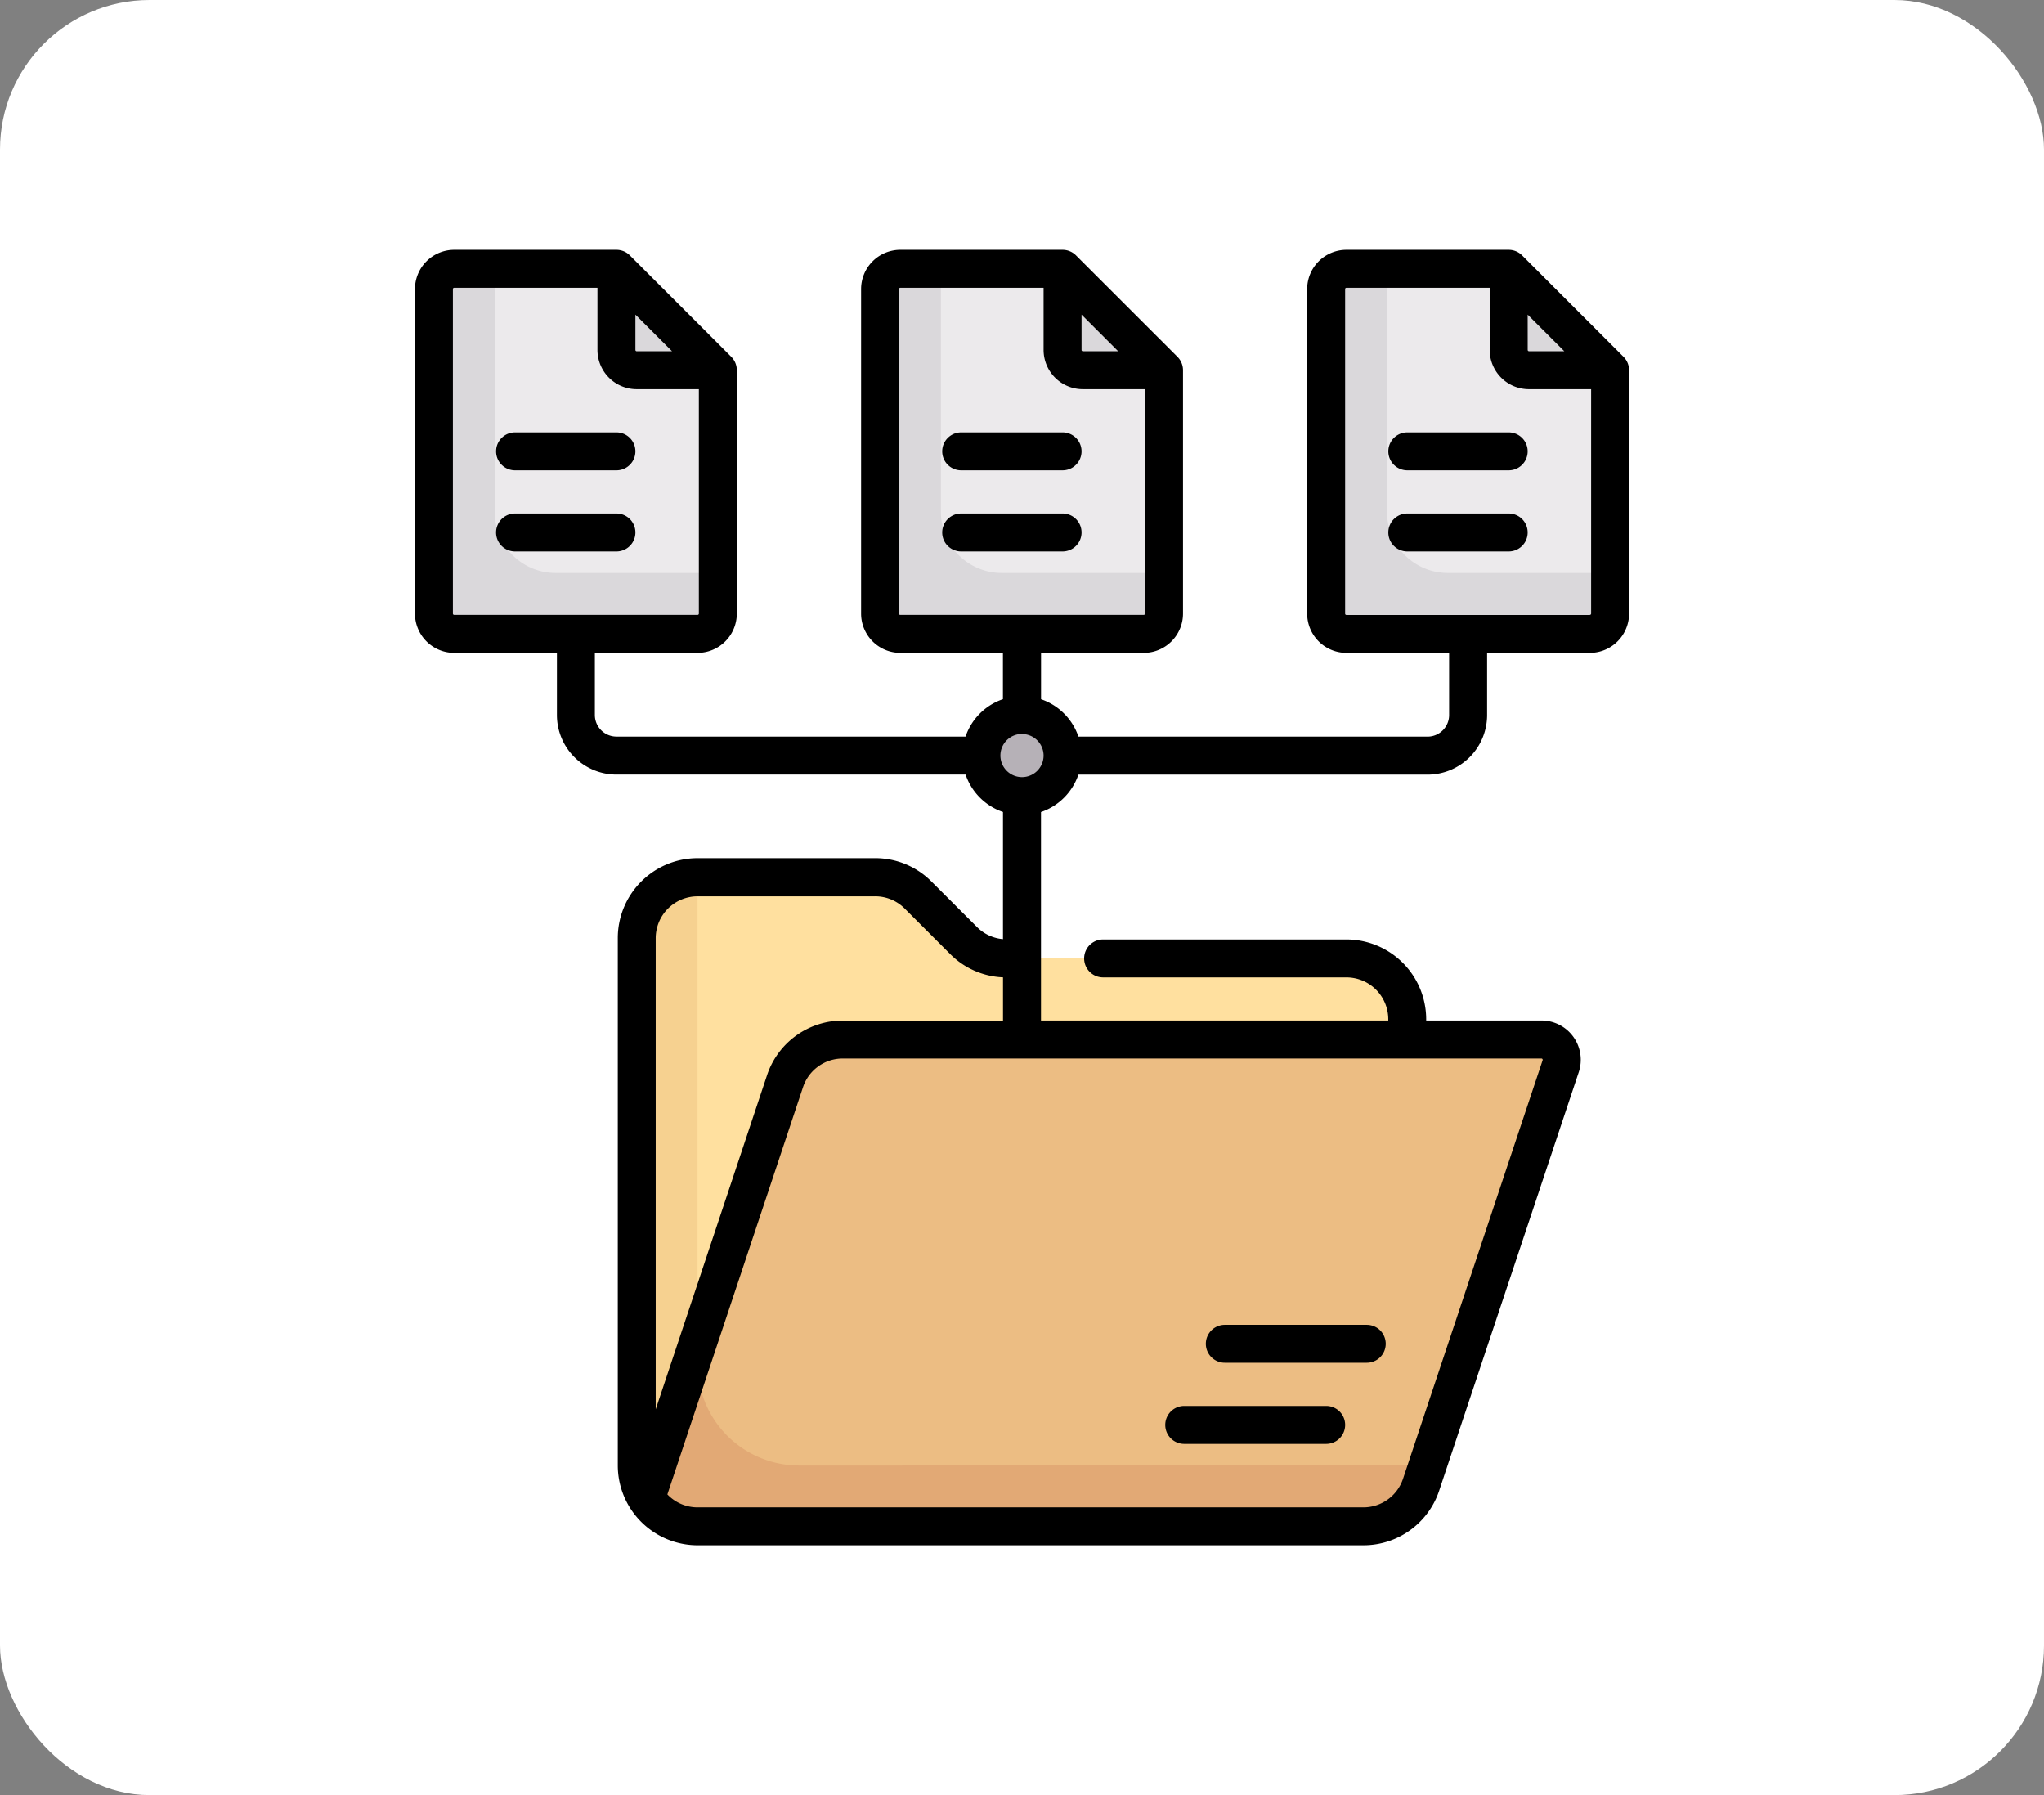 <svg xmlns="http://www.w3.org/2000/svg" width="82" height="72" viewBox="0 0 82 72">
  <rect x="0" y="0" width="82" height="72" fill="#808080" stroke="none"/>
  <g id="Grupo_1076268" data-name="Grupo 1076268" transform="translate(-1054 -1987.328)">
    <rect id="Rectángulo_374603" data-name="Rectángulo 374603" width="82" height="72" rx="6" transform="translate(1054 1987.328)" fill="#fff"/>
    <g id="carpeta" transform="translate(1054.615 1997.348)">
      <path id="Trazado_821879" data-name="Trazado 821879" d="M132.168,251.237H118.2a1.627,1.627,0,0,1-1.15-.477l-2.063-2.063a2.44,2.44,0,0,0-1.726-.715h-7.124a2.441,2.441,0,0,0-2.441,2.441v21.152a2.441,2.441,0,0,0,2.441,2.441h26.033a2.441,2.441,0,0,0,2.441-2.441v-17.9A2.441,2.441,0,0,0,132.168,251.237Z" transform="translate(-78.766 -222.816)" fill="#ffe09f"/>
      <path id="Trazado_821880" data-name="Trazado 821880" d="M134.459,271.576H110.2a4.072,4.072,0,0,1-4.068-4.068V247.984a2.441,2.441,0,0,0-2.441,2.441v21.152a2.441,2.441,0,0,0,2.441,2.441h26.033a2.441,2.441,0,0,0,2.441-2.441h-.149Z" transform="translate(-78.766 -222.817)" fill="#f6d190"/>
      <path id="Trazado_821881" data-name="Trazado 821881" d="M138.536,329.969l5.6-16.785a.814.814,0,0,0-.772-1.071H115.333a2.441,2.441,0,0,0-2.315,1.669L107.446,330.5a2.433,2.433,0,0,0,2.06,1.142H136.22A2.441,2.441,0,0,0,138.536,329.969Z" transform="translate(-82.137 -280.438)" fill="#ecbd83"/>
      <path id="Trazado_821882" data-name="Trazado 821882" d="M30.854,7.5H24.346a.814.814,0,0,0-.814.814V21.33a.814.814,0,0,0,.814.814h9.762a.814.814,0,0,0,.814-.814V11.568Z" transform="translate(-6.739 -6.739)" fill="#eceaec"/>
      <circle id="Elipse_10491" data-name="Elipse 10491" cx="1.627" cy="1.627" r="1.627" transform="translate(38.758 18.659)" fill="#b6b1b7"/>
      <path id="Trazado_821883" data-name="Trazado 821883" d="M25.973,17.262V7.5H24.346a.814.814,0,0,0-.814.814V21.33a.814.814,0,0,0,.814.814h9.762a.814.814,0,0,0,.814-.814V19.7H28.413a2.441,2.441,0,0,1-2.441-2.441Z" transform="translate(-6.739 -6.739)" fill="#dad8db"/>
      <path id="Trazado_821884" data-name="Trazado 821884" d="M95.677,10.754a.814.814,0,0,0,.814.814h3.254L95.677,7.5Z" transform="translate(-71.562 -6.739)" fill="#dad8db"/>
      <path id="Trazado_821885" data-name="Trazado 821885" d="M113.573,437.236a4.072,4.072,0,0,1-4.068-4.068v-.814l-2.06,6.179a2.433,2.433,0,0,0,2.06,1.142h26.714a2.441,2.441,0,0,0,2.315-1.669l.257-.772Z" transform="translate(-82.136 -388.477)" fill="#e2a975"/>
      <path id="Trazado_821886" data-name="Trazado 821886" d="M207.209,7.5H200.7a.814.814,0,0,0-.814.814V21.33a.814.814,0,0,0,.814.814h9.762a.814.814,0,0,0,.814-.814V11.568Z" transform="translate(-165.196 -6.739)" fill="#eceaec"/>
      <path id="Trazado_821887" data-name="Trazado 821887" d="M202.328,17.262V7.5H200.7a.814.814,0,0,0-.814.814V21.33a.814.814,0,0,0,.814.814h9.762a.814.814,0,0,0,.813-.814V19.7h-6.508A2.441,2.441,0,0,1,202.328,17.262Z" transform="translate(-165.196 -6.739)" fill="#dad8db"/>
      <path id="Trazado_821888" data-name="Trazado 821888" d="M272.032,10.754a.814.814,0,0,0,.814.814H276.1L272.032,7.5Z" transform="translate(-230.02 -6.739)" fill="#dad8db"/>
      <path id="Trazado_821889" data-name="Trazado 821889" d="M383.564,7.5h-6.508a.814.814,0,0,0-.814.814V21.33a.814.814,0,0,0,.814.814h9.762a.814.814,0,0,0,.814-.814V11.568Z" transform="translate(-323.654 -6.739)" fill="#eceaec"/>
      <path id="Trazado_821890" data-name="Trazado 821890" d="M378.683,17.262V7.5h-1.627a.814.814,0,0,0-.814.814V21.33a.814.814,0,0,0,.814.814h9.762a.814.814,0,0,0,.814-.814V19.7h-6.508A2.441,2.441,0,0,1,378.683,17.262Z" transform="translate(-323.654 -6.739)" fill="#dad8db"/>
      <path id="Trazado_821891" data-name="Trazado 821891" d="M448.387,10.754a.813.813,0,0,0,.813.814h3.254L448.387,7.5Z" transform="translate(-388.477 -6.739)" fill="#dad8db"/>
      <path id="Trazado_821892" data-name="Trazado 821892" d="M319.085,456.919H313.39a.761.761,0,0,0,0,1.522h5.695a.761.761,0,1,0,0-1.522Z" transform="translate(-266.497 -410.548)"/>
      <path id="Trazado_821893" data-name="Trazado 821893" d="M335.117,424.854h-5.695a.761.761,0,1,0,0,1.522h5.695a.761.761,0,1,0,0-1.522Z" transform="translate(-280.901 -381.737)"/>
      <path id="Trazado_821894" data-name="Trazado 821894" d="M48.858,73.667h4.068a.761.761,0,1,0,0-1.522H48.858a.761.761,0,1,0,0,1.522Z" transform="translate(-28.811 -64.823)"/>
      <path id="Trazado_821895" data-name="Trazado 821895" d="M53.687,104.97a.761.761,0,0,0-.761-.761H48.858a.761.761,0,1,0,0,1.522h4.068A.761.761,0,0,0,53.687,104.97Z" transform="translate(-28.811 -93.633)"/>
      <path id="Trazado_821896" data-name="Trazado 821896" d="M225.213,73.667h4.068a.761.761,0,0,0,0-1.522h-4.068a.761.761,0,1,0,0,1.522Z" transform="translate(-187.268 -64.823)"/>
      <path id="Trazado_821897" data-name="Trazado 821897" d="M230.041,104.97a.761.761,0,0,0-.761-.761h-4.068a.761.761,0,1,0,0,1.522h4.068A.761.761,0,0,0,230.041,104.97Z" transform="translate(-187.267 -93.633)"/>
      <path id="Trazado_821898" data-name="Trazado 821898" d="M64.516,4.291,60.448.223A.761.761,0,0,0,59.91,0H53.4a1.576,1.576,0,0,0-1.575,1.575V14.591A1.576,1.576,0,0,0,53.4,16.166h4.12v2.493a.867.867,0,0,1-.866.866H42.649a2.4,2.4,0,0,0-1.5-1.5V16.166h4.12a1.576,1.576,0,0,0,1.575-1.575V4.829a.761.761,0,0,0-.223-.538L42.551.223A.761.761,0,0,0,42.012,0H35.5A1.576,1.576,0,0,0,33.93,1.575V14.591A1.576,1.576,0,0,0,35.5,16.166h4.12v1.857a2.4,2.4,0,0,0-1.5,1.5H24.115a.867.867,0,0,1-.866-.866V16.166h4.12a1.576,1.576,0,0,0,1.575-1.575V4.829a.761.761,0,0,0-.223-.538L24.653.223A.761.761,0,0,0,24.115,0H17.607a1.576,1.576,0,0,0-1.575,1.575V14.591a1.576,1.576,0,0,0,1.575,1.575h4.12v2.493a2.391,2.391,0,0,0,2.388,2.388H38.122a2.4,2.4,0,0,0,1.5,1.5v5.1a1.665,1.665,0,0,1-1.042-.485l-1.825-1.824a3.181,3.181,0,0,0-2.264-.938H27.369a3.205,3.205,0,0,0-3.2,3.2V48.759a3.205,3.205,0,0,0,3.2,3.2H54.083a3.2,3.2,0,0,0,3.037-2.189l5.6-16.785a1.575,1.575,0,0,0-1.494-2.073H56.6v-.052a3.205,3.205,0,0,0-3.2-3.2H43.639a.761.761,0,0,0,0,1.522H53.4a1.681,1.681,0,0,1,1.679,1.679v.052H41.147V22.549a2.4,2.4,0,0,0,1.5-1.5H56.656a2.391,2.391,0,0,0,2.388-2.388V16.166h4.12a1.576,1.576,0,0,0,1.575-1.575V4.829a.761.761,0,0,0-.223-.538ZM42.774,2.6l1.469,1.469H42.826a.052.052,0,0,1-.052-.052ZM35.452,14.591V1.575a.052.052,0,0,1,.052-.052h5.747V4.015A1.576,1.576,0,0,0,42.826,5.59h2.493v9a.052.052,0,0,1-.052.052H35.5a.052.052,0,0,1-.052-.052ZM24.876,2.6l1.469,1.469H24.928a.052.052,0,0,1-.052-.052ZM17.554,14.591V1.575a.052.052,0,0,1,.052-.052h5.747V4.015A1.576,1.576,0,0,0,24.928,5.59h2.493v9a.052.052,0,0,1-.052.052H17.607A.052.052,0,0,1,17.554,14.591ZM40.385,19.42a.867.867,0,0,1,.866.864h0a.866.866,0,1,1-.866-.867ZM61.264,32.458a.048.048,0,0,1,.007.047l-5.6,16.785a1.677,1.677,0,0,1-1.593,1.148H27.369a1.673,1.673,0,0,1-1.211-.519L31.6,33.585A1.677,1.677,0,0,1,33.2,32.436H61.222a.048.048,0,0,1,.042.022ZM33.2,30.914A3.2,3.2,0,0,0,30.158,33.1L25.69,46.509v-18.9a1.681,1.681,0,0,1,1.679-1.679h7.124a1.668,1.668,0,0,1,1.187.492l1.824,1.824a3.178,3.178,0,0,0,2.119.934v1.735ZM60.671,2.6,62.14,4.068H60.724a.052.052,0,0,1-.052-.052Zm2.493,12.045H53.4a.052.052,0,0,1-.052-.052V1.575a.052.052,0,0,1,.052-.052h5.747V4.015A1.576,1.576,0,0,0,60.724,5.59h2.493v9a.053.053,0,0,1-.052.052Z" transform="translate(0 0)"/>
      <path id="Trazado_821899" data-name="Trazado 821899" d="M405.635,72.145h-4.068a.761.761,0,1,0,0,1.522h4.068a.761.761,0,0,0,0-1.522Z" transform="translate(-345.725 -64.823)"/>
      <path id="Trazado_821900" data-name="Trazado 821900" d="M405.635,104.209h-4.068a.761.761,0,1,0,0,1.522h4.068a.761.761,0,0,0,0-1.522Z" transform="translate(-345.725 -93.633)"/>
    </g>
  </g>
</svg>

